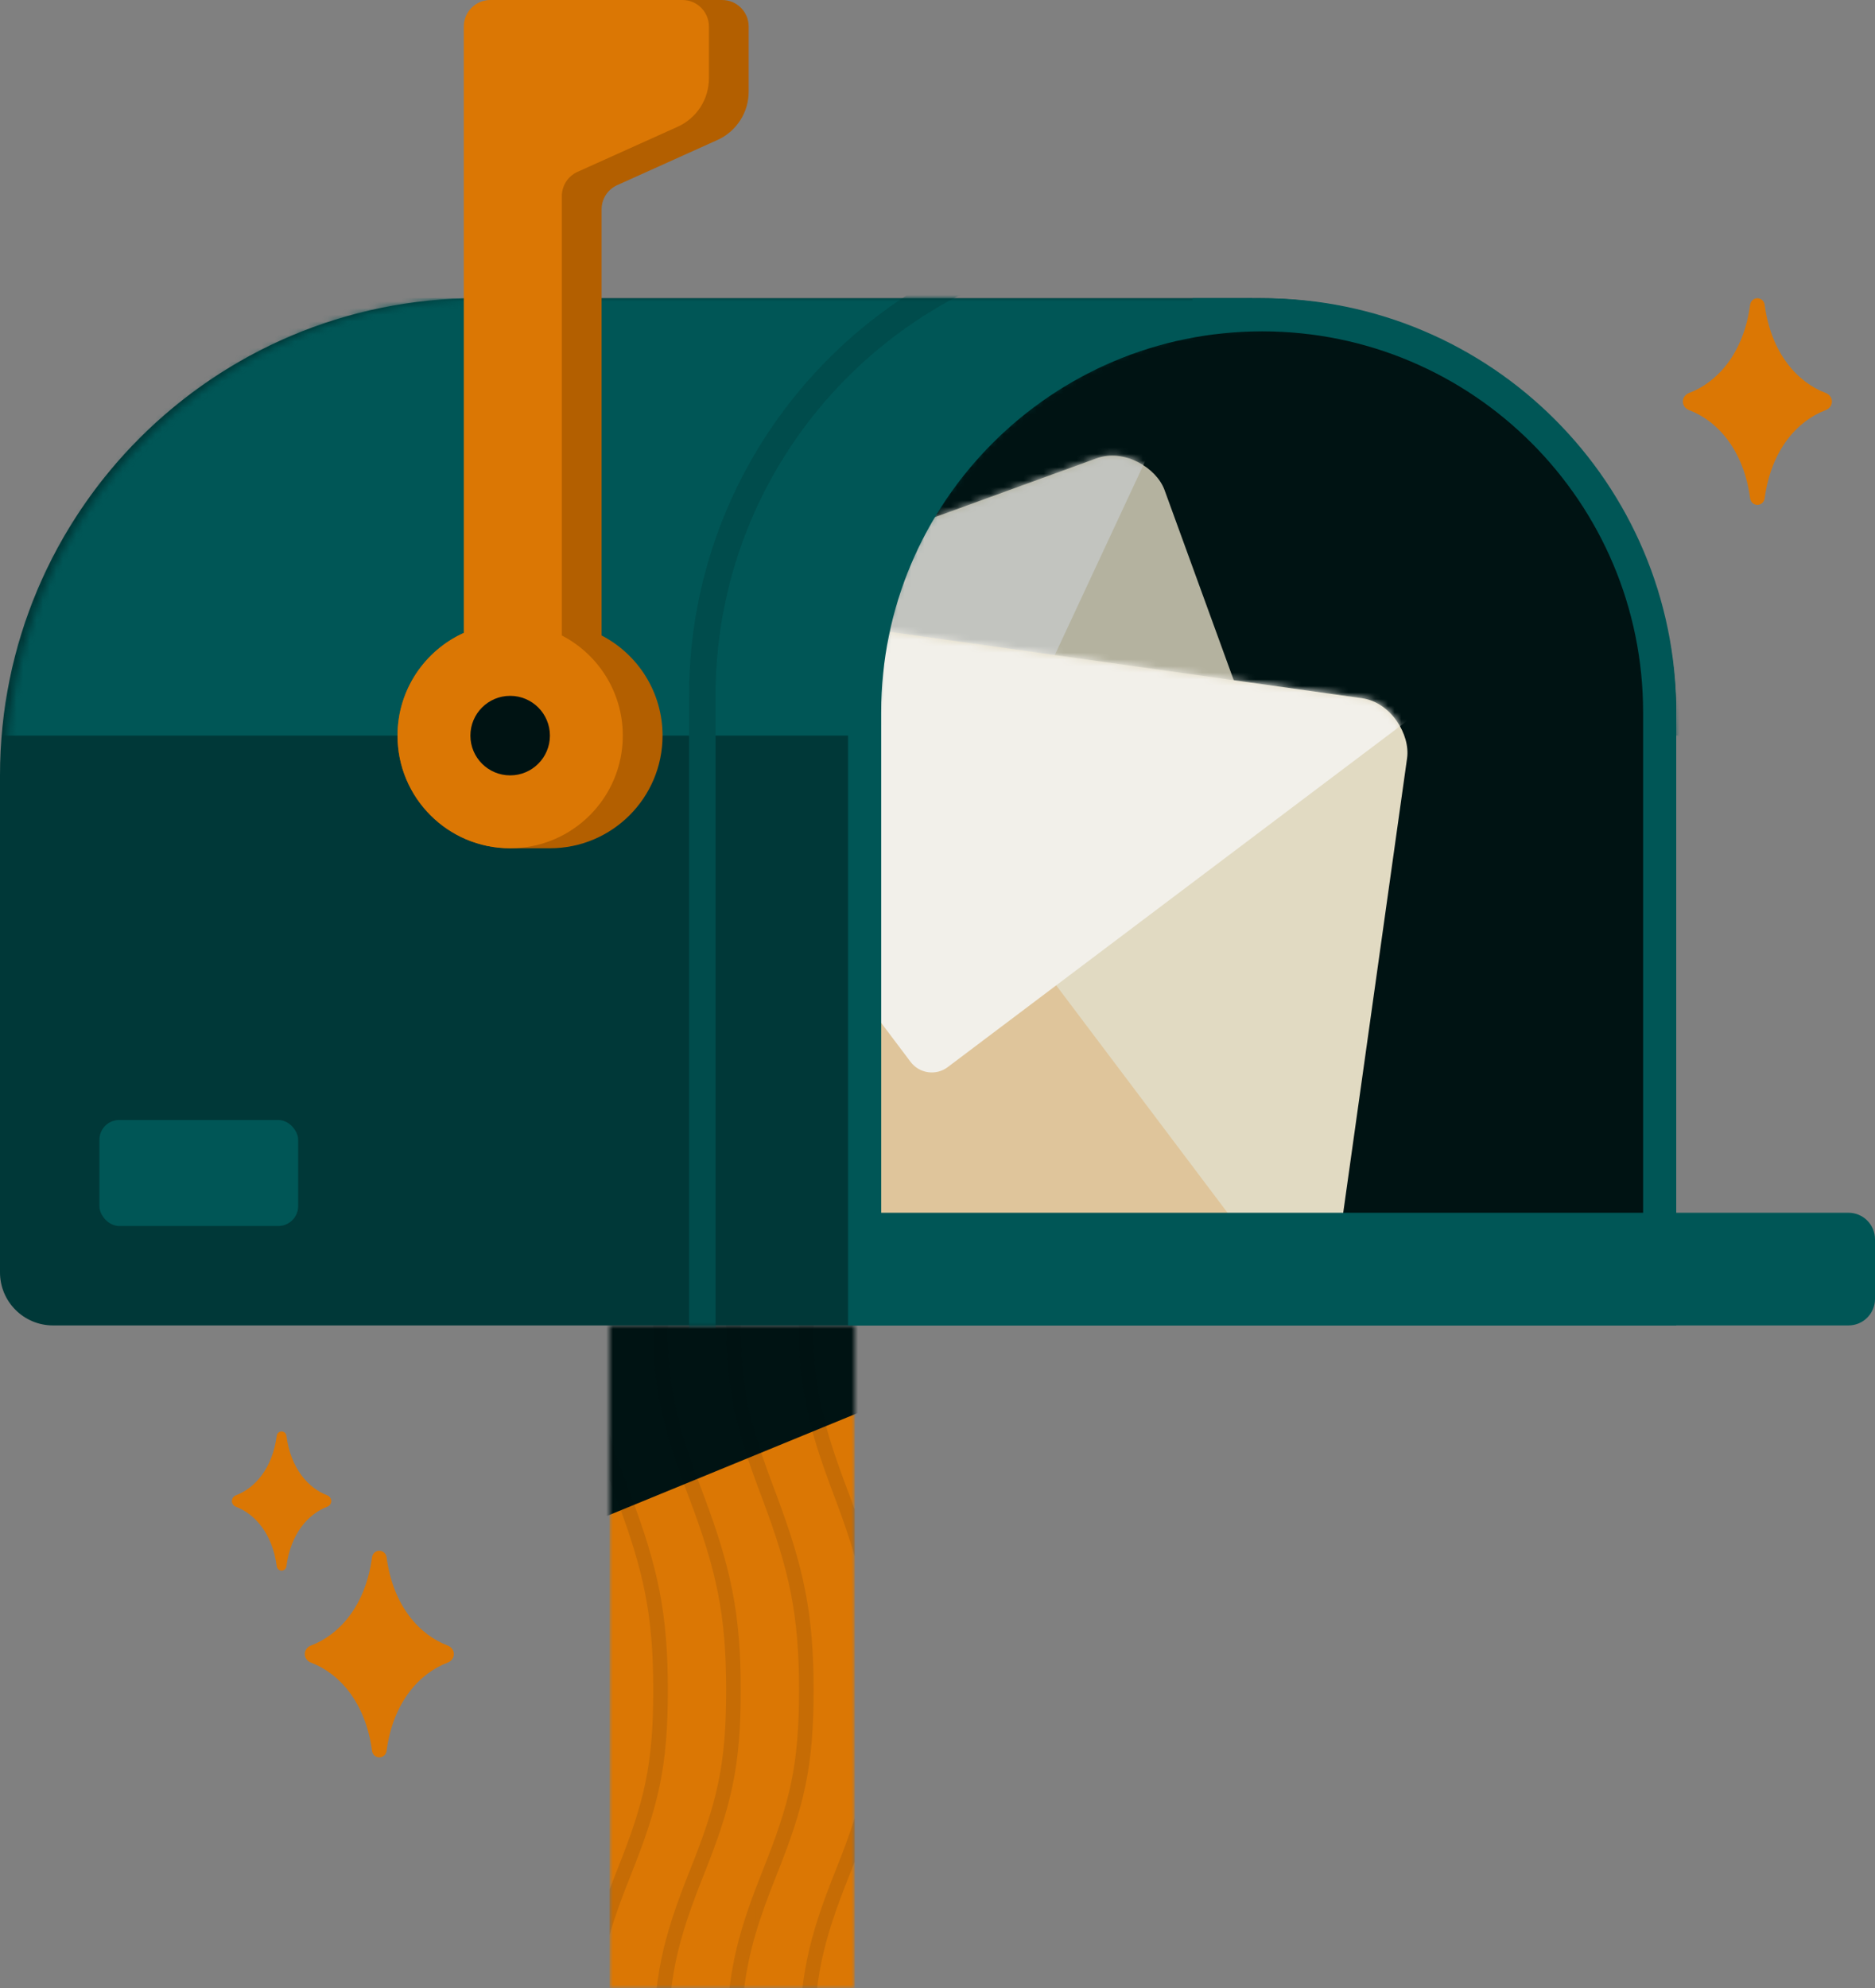 <svg width="283" height="300" viewBox="0 0 283 300" fill="none" xmlns="http://www.w3.org/2000/svg">
<rect x="0" y="0" width="283" height="300" fill="#808080" stroke="none"/>
<mask id="mask0_1737_6407" style="mask-type:alpha" maskUnits="userSpaceOnUse" x="92" y="200" width="37" height="100">
<path d="M92 300H129V200H92V300Z" fill="#DB7704"/>
</mask>
<g mask="url(#mask0_1737_6407)">
<path d="M92 300H129V200H92V300Z" fill="#DB7704"/>
<path d="M91 229L130 213V197H91V229Z" fill="#001313"/>
</g>
<g clip-path="url(#clip0_1737_6407)">
<path opacity="0.1" fill-rule="evenodd" clip-rule="evenodd" d="M92 223.303C92.143 223.695 92.29 224.094 92.442 224.5C92.591 224.898 93.1 226.258 93.17 226.444C97.118 237.004 98.6 243.612 98.6 255C98.6 266.298 97.256 271.898 93.179 282.091C92.758 283.143 92.366 284.148 92 285.117L92 291.964C92.804 289.202 93.86 286.311 95.221 282.909C99.394 272.477 100.8 266.618 100.8 255C100.8 243.312 99.263 236.459 95.23 225.673C95.16 225.486 94.651 224.127 94.503 223.731C93.487 221.008 92.661 218.604 92 216.334L92 223.303ZM114 223.303C110.819 214.583 109.6 208.884 109.6 200L111.8 200C111.8 206.318 112.432 210.947 114 216.334L114 223.303ZM114 285.117C110.737 293.762 109.6 299.553 109.6 310L111.8 310C111.8 302.474 112.396 297.476 114 291.964L114 285.117ZM98.6 200C98.6 209.285 99.931 215.09 103.442 224.5C103.591 224.898 104.1 226.258 104.17 226.444C108.118 237.004 109.6 243.612 109.6 255C109.6 266.298 108.256 271.898 104.179 282.091C100.006 292.523 98.6 298.382 98.6 310L100.8 310C100.8 298.702 102.144 293.102 106.221 282.909C110.394 272.477 111.8 266.618 111.8 255C111.8 243.312 110.263 236.459 106.23 225.673C106.16 225.486 105.651 224.127 105.503 223.731C102.076 214.546 100.8 208.98 100.8 200L98.6 200Z" fill="#001313"/>
<path opacity="0.1" fill-rule="evenodd" clip-rule="evenodd" d="M114 223.303C114.143 223.695 114.291 224.094 114.442 224.5C114.591 224.898 115.1 226.258 115.17 226.444C119.118 237.004 120.6 243.612 120.6 255C120.6 266.298 119.256 271.898 115.179 282.091C114.758 283.143 114.366 284.148 114 285.117L114 291.964C114.804 289.202 115.86 286.311 117.221 282.909C121.394 272.477 122.8 266.618 122.8 255C122.8 243.312 121.263 236.459 117.23 225.673C117.16 225.486 116.651 224.127 116.503 223.731C115.487 221.008 114.661 218.604 114 216.334L114 223.303ZM136 223.303C132.819 214.583 131.6 208.884 131.6 200L133.8 200C133.8 206.318 134.432 210.947 136 216.334L136 223.303ZM136 285.117C132.737 293.762 131.6 299.553 131.6 310L133.8 310C133.8 302.474 134.396 297.476 136 291.964L136 285.117ZM120.6 200C120.6 209.285 121.931 215.09 125.442 224.5C125.591 224.898 126.1 226.258 126.17 226.444C130.118 237.004 131.6 243.612 131.6 255C131.6 266.298 130.256 271.898 126.179 282.091C122.006 292.523 120.6 298.382 120.6 310L122.8 310C122.8 298.702 124.144 293.102 128.221 282.909C132.394 272.477 133.8 266.618 133.8 255C133.8 243.312 132.263 236.459 128.23 225.673C128.16 225.486 127.651 224.127 127.503 223.731C124.076 214.546 122.8 208.98 122.8 200L120.6 200Z" fill="#001313"/>
</g>
<path d="M0 117C0 77.236 32.236 45 72 45H190C224.794 45 253 73.206 253 108V200H8C3.582 200 0 196.418 0 192V117Z" fill="#003838"/>
<mask id="mask1_1737_6407" style="mask-type:alpha" maskUnits="userSpaceOnUse" x="1" y="45" width="252" height="155">
<path d="M1 117C1 77.236 33.236 45 73 45H181C220.765 45 253 77.236 253 117V200H9C4.582 200 1 196.418 1 192V117Z" fill="#005656"/>
</mask>
<g mask="url(#mask1_1737_6407)">
<path d="M-15 111C-15 74.549 14.549 45 51 45H188C224.451 45 254 74.549 254 111V111H-15V111Z" fill="#005656"/>
<path d="M176 35H207C245.66 35 277 66.34 277 105V229H106V105C106 66.34 137.34 35 176 35Z" stroke="#004C4C" stroke-width="4"/>
</g>
<mask id="mask2_1737_6407" style="mask-type:alpha" maskUnits="userSpaceOnUse" x="132" y="49" width="119" height="147">
<path d="M132 108.5C132 75.639 158.639 49 191.5 49V49C224.361 49 251 75.639 251 108.5V196H132V108.5Z" fill="black"/>
</mask>
<g mask="url(#mask2_1737_6407)">
<path d="M132 108.5C132 75.639 158.639 49 191.5 49V49C224.361 49 251 75.639 251 108.5V196H132V108.5Z" fill="#001313"/>
<g opacity="0.8">
<rect x="50.871" y="110.885" width="130" height="88" rx="8" transform="rotate(-20 50.871 110.885)" fill="#E1DAC2"/>
<mask id="mask3_1737_6407" style="mask-type:alpha" maskUnits="userSpaceOnUse" x="53" y="68" width="148" height="124">
<rect x="50.871" y="110.885" width="130" height="88" rx="8" transform="rotate(-20 50.871 110.885)" fill="#E1DAC2"/>
</mask>
<g mask="url(#mask3_1737_6407)">
<path d="M121.205 122.349L80.761 209.081C79.255 212.311 82.406 215.749 85.755 214.53L212.931 168.242C216.279 167.023 216.483 162.364 213.253 160.858L126.521 120.414C124.519 119.48 122.139 120.347 121.205 122.349Z" fill="#87A597"/>
<path d="M136.438 147.66L176.882 60.928C178.388 57.698 175.237 54.26 171.888 55.479L44.712 101.767C41.364 102.986 41.16 107.645 44.39 109.151L131.122 149.595C133.124 150.528 135.504 149.662 136.438 147.66Z" fill="#F2F0EA"/>
</g>
</g>
<rect x="84.756" y="88.382" width="130" height="88" rx="8" transform="rotate(8 84.756 88.382)" fill="#E1DAC2"/>
<mask id="mask4_1737_6407" style="mask-type:alpha" maskUnits="userSpaceOnUse" x="73" y="89" width="140" height="104">
<rect x="84.756" y="88.382" width="130" height="88" rx="8" transform="rotate(8 84.756 88.382)" fill="#E1DAC2"/>
</mask>
<g mask="url(#mask4_1737_6407)">
<path d="M141.475 131.524L65.047 189.117C62.201 191.261 63.369 195.776 66.898 196.272L200.919 215.108C204.447 215.604 206.814 211.585 204.67 208.739L147.077 132.311C145.748 130.547 143.24 130.195 141.475 131.524Z" fill="#DB7704" fill-opacity="0.2"/>
<path d="M143.042 161.024L219.47 103.431C222.316 101.287 221.148 96.772 217.619 96.275L83.599 77.44C80.07 76.944 77.703 80.963 79.848 83.808L137.44 160.236C138.77 162.001 141.278 162.353 143.042 161.024Z" fill="#F2F0EA"/>
</g>
</g>
<path d="M250.5 107.5L250.5 197.5L130.5 197.5L130.5 107.5C130.5 74.363 157.363 47.5 190.5 47.5C223.637 47.5 250.5 74.363 250.5 107.5Z" stroke="#005656" stroke-width="5"/>
<path fill-rule="evenodd" clip-rule="evenodd" d="M76 94.029V4C76 1.791 77.791 0 80 0H109C111.209 0 113 1.791 113 4V13.829C113 16.976 111.155 19.831 108.286 21.124L93.157 27.938C91.722 28.584 90.8 30.012 90.8 31.585V95.891C96.265 98.718 100 104.423 100 111C100 120.389 92.389 128 83 128H77C67.611 128 60 120.389 60 111C60 101.947 67.077 94.546 76 94.029Z" fill="#B35F00"/>
<path fill-rule="evenodd" clip-rule="evenodd" d="M70 95.504V4C70 1.791 71.791 0 74 0H103C105.209 0 107 1.791 107 4V11.829C107 14.976 105.155 17.831 102.286 19.124L87.157 25.938C85.722 26.584 84.8 28.012 84.8 29.585V95.891C90.265 98.718 94 104.423 94 111C94 120.389 86.389 128 77 128C67.611 128 60 120.389 60 111C60 104.107 64.103 98.171 70 95.504Z" fill="#DB7704"/>
<circle cx="77" cy="111" r="6" fill="#001313"/>
<path d="M129 183H279C281.209 183 283 184.791 283 187V196C283 198.209 281.209 200 279 200H129V183Z" fill="#005656"/>
<rect x="15" y="169" width="30" height="16" rx="3" fill="#005656"/>
<path d="M56.153 234.982C55.176 242.349 51.161 246.713 46.938 248.299C46.392 248.504 46 249.009 46 249.592C46 250.175 46.392 250.68 46.938 250.885C51.161 252.471 55.176 256.835 56.153 264.202C56.226 264.756 56.691 265.184 57.25 265.184C57.809 265.184 58.274 264.756 58.347 264.202C59.324 256.835 63.339 252.471 67.562 250.885C68.108 250.68 68.5 250.175 68.5 249.592C68.5 249.009 68.108 248.504 67.562 248.299C63.339 246.713 59.324 242.349 58.347 234.982C58.274 234.428 57.809 234 57.25 234C56.691 234 56.226 234.428 56.153 234.982Z" fill="#DB7704"/>
<path d="M41.769 216.655C41.12 221.617 38.446 224.557 35.631 225.627C35.263 225.767 35 226.107 35 226.5C35 226.893 35.263 227.233 35.631 227.373C38.446 228.443 41.12 231.383 41.769 236.345C41.818 236.715 42.127 237 42.5 237C42.873 237 43.182 236.715 43.231 236.345C43.88 231.383 46.554 228.443 49.369 227.373C49.737 227.233 50 226.893 50 226.5C50 226.107 49.737 225.767 49.369 225.627C46.554 224.557 43.88 221.617 43.231 216.655C43.182 216.285 42.873 216 42.5 216C42.127 216 41.818 216.285 41.769 216.655Z" fill="#DB7704"/>
<path d="M264.153 45.982C263.176 53.349 259.161 57.713 254.938 59.299C254.392 59.504 254 60.009 254 60.592C254 61.175 254.392 61.68 254.938 61.885C259.161 63.471 263.176 67.835 264.153 75.202C264.226 75.756 264.691 76.184 265.25 76.184C265.809 76.184 266.274 75.756 266.347 75.202C267.324 67.835 271.339 63.471 275.562 61.885C276.108 61.68 276.5 61.175 276.5 60.592C276.5 60.009 276.108 59.504 275.562 59.299C271.339 57.713 267.324 53.349 266.347 45.982C266.274 45.428 265.809 45 265.25 45C264.691 45 264.226 45.428 264.153 45.982Z" fill="#DB7704"/>
<rect x="180" y="45" width="9" height="3" fill="#005656"/>
<defs>
<clipPath id="clip0_1737_6407">
<rect width="100" height="37" fill="white" transform="translate(129 200) rotate(90)"/>
</clipPath>
</defs>
</svg>
